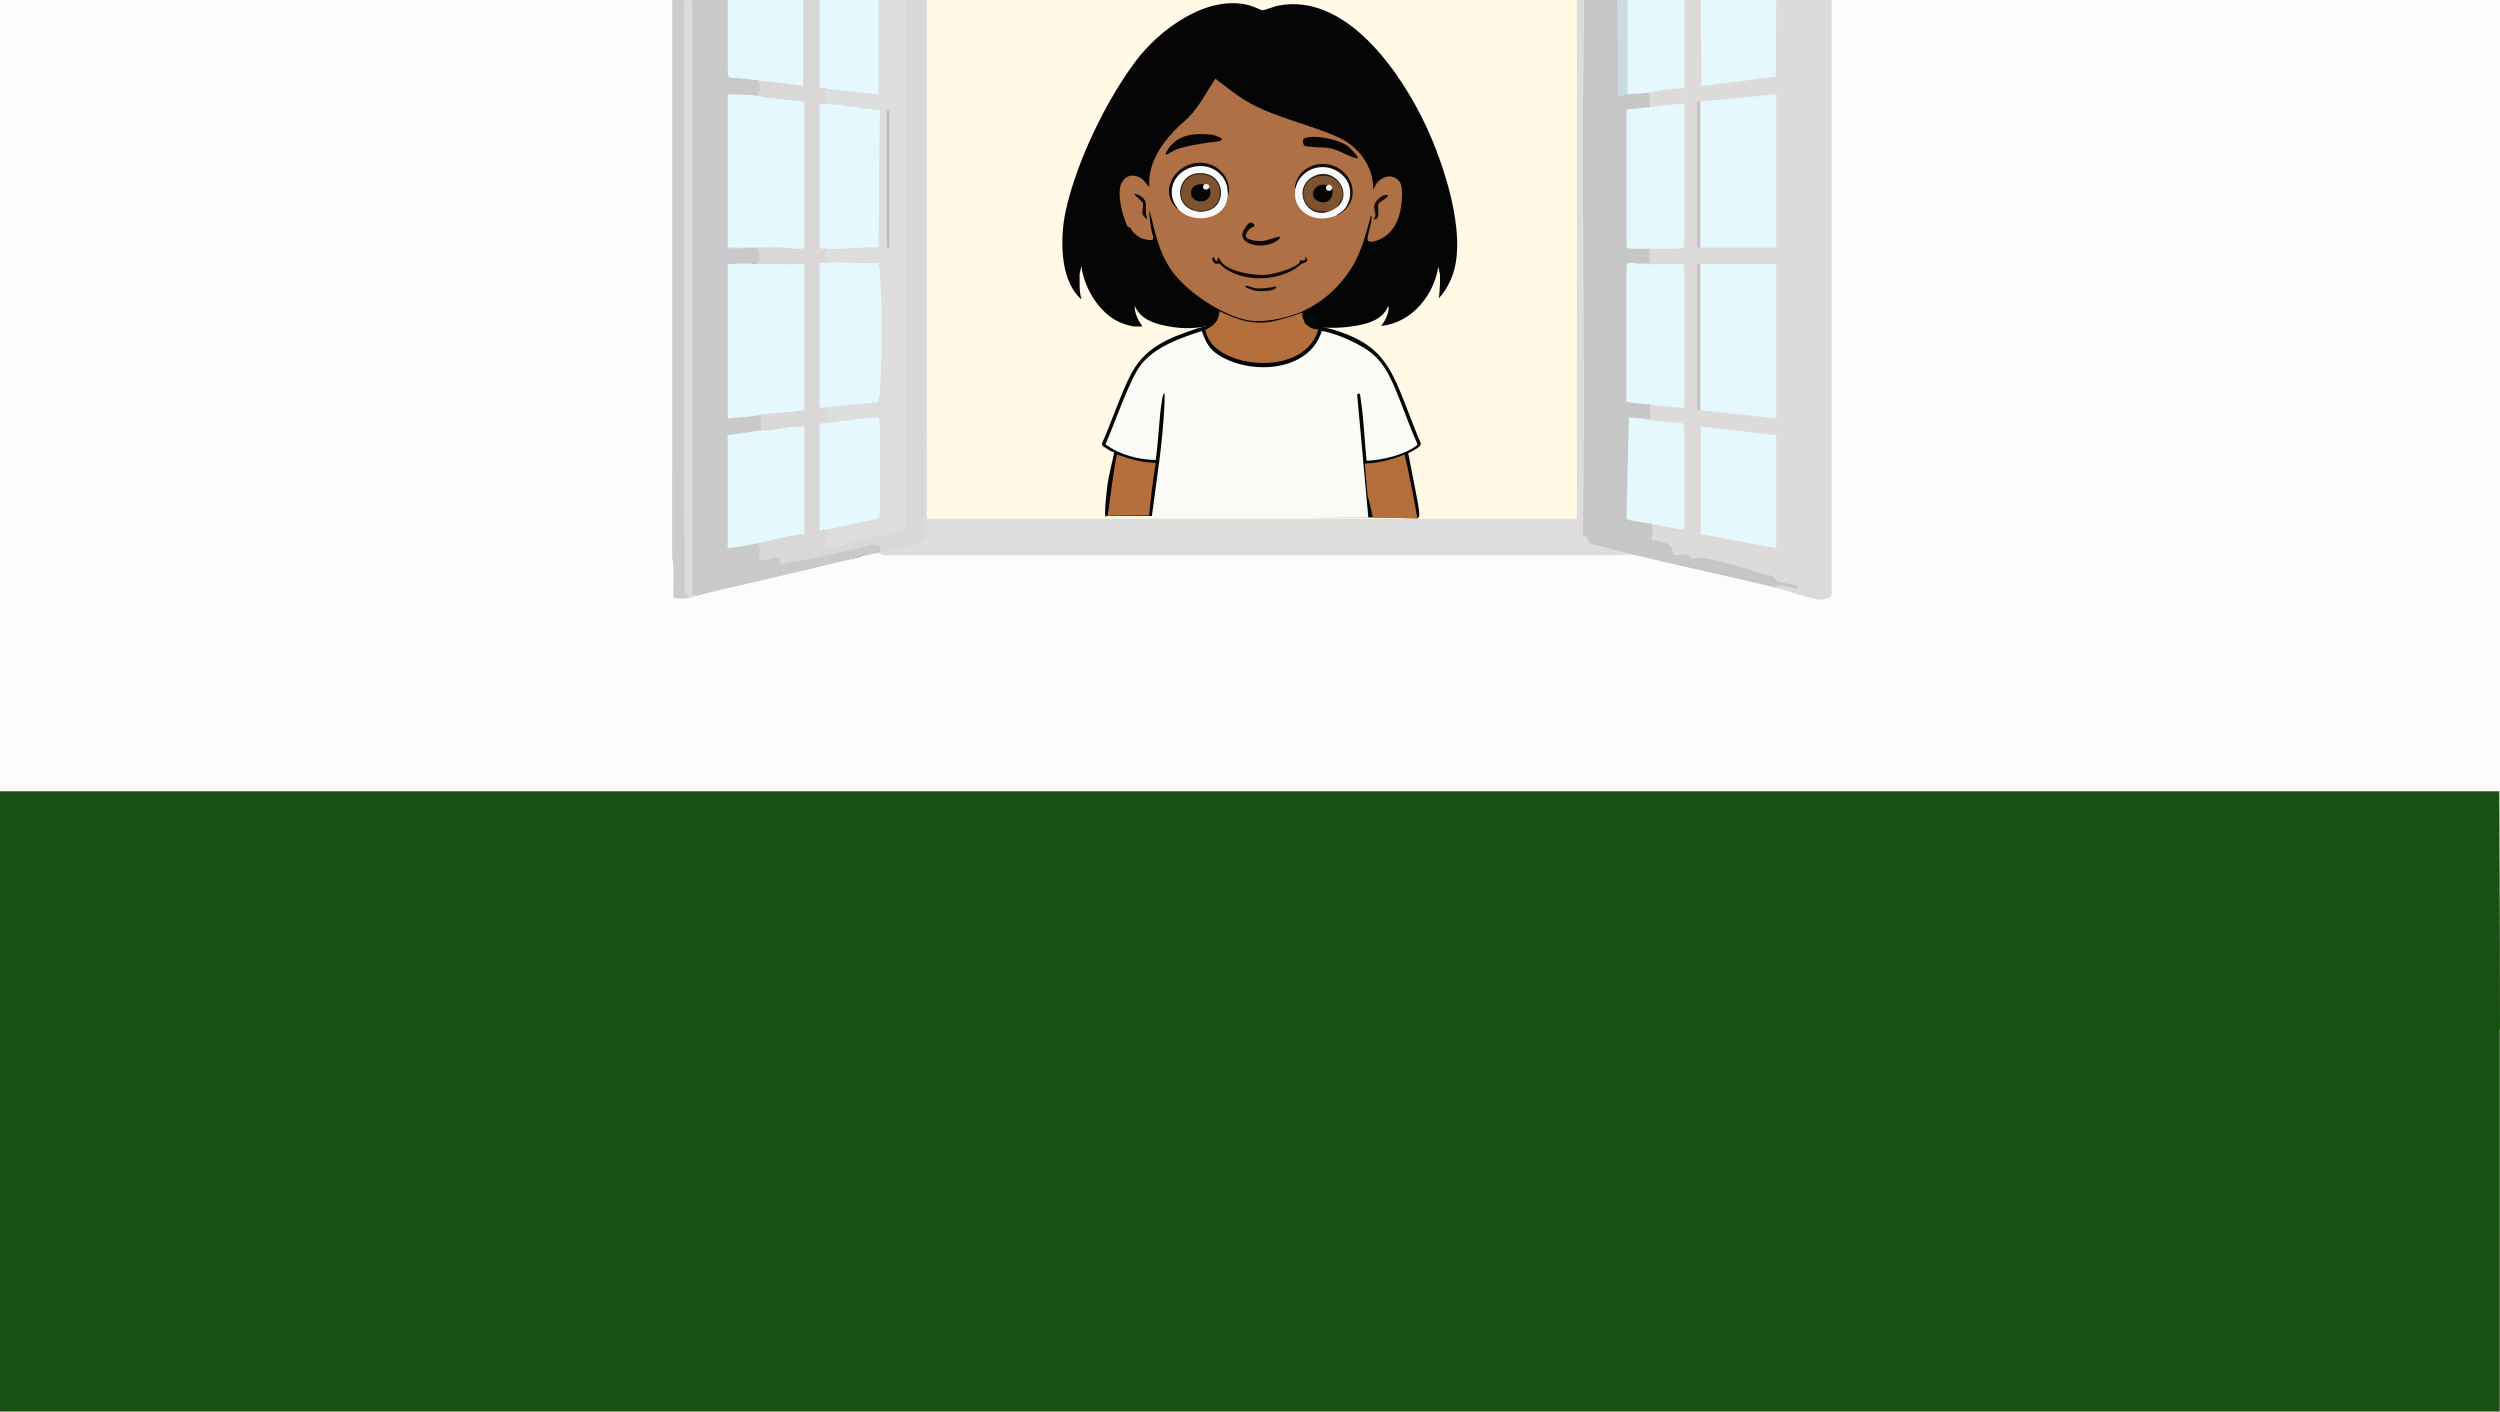 <?xml version="1.0" encoding="UTF-8"?>
<svg id="Ebene_1" xmlns="http://www.w3.org/2000/svg" version="1.1" viewBox="0 0 2034.72 1149.12">
  <rect x="0" y="0" width="2034.72" height="1149.12" fill="#333333" stroke="none"/>
  <!-- Generator: Adobe Illustrator 29.5.1, SVG Export Plug-In . SVG Version: 2.1.0 Build 141)  -->
  <defs>
    <style>
      .st0 {
        fill: #0e0806;
      }

      .st1 {
        fill: #27201b;
      }

      .st2 {
        fill: #090605;
      }

      .st3 {
        fill: #cccccb;
      }

      .st4 {
        fill: #848d79;
      }

      .st5 {
        fill: #110c0a;
      }

      .st6 {
        fill: #fafaf6;
      }

      .st7 {
        fill: #120f0d;
      }

      .st8 {
        fill: #130c07;
      }

      .st9 {
        fill: #fcfcfc;
      }

      .st10 {
        fill: #c9dce0;
      }

      .st11 {
        fill: #080808;
      }

      .st12 {
        fill: #0d0805;
      }

      .st13 {
        fill: #d9d8d7;
      }

      .st14 {
        fill: #f1efee;
      }

      .st15 {
        fill: #080605;
      }

      .st16 {
        fill: #29221d;
      }

      .st17 {
        fill: #c9c9c9;
      }

      .st18 {
        fill: #070604;
      }

      .st19 {
        fill: #060504;
      }

      .st20 {
        fill: #050505;
      }

      .st21 {
        fill: #eeeeec;
      }

      .st22 {
        fill: #dddcdb;
      }

      .st23 {
        fill: #ae7044;
      }

      .st24 {
        fill: #bbbbba;
      }

      .st25 {
        fill: #f9f9f9;
      }

      .st26 {
        fill: #cac8bb;
      }

      .st27 {
        fill: #7d532f;
      }

      .st28 {
        fill: #195113;
      }

      .st29 {
        fill: #fff9e5;
      }

      .st30 {
        fill: #493e36;
      }

      .st31 {
        fill: #ddd;
      }

      .st32 {
        fill: #0e0805;
      }

      .st33 {
        fill: #fafaf9;
      }

      .st34 {
        fill: #b46f3c;
      }

      .st35 {
        fill: #e5f8fd;
      }

      .st36 {
        fill: #c6c6c6;
      }

      .st37 {
        fill: #cb050b;
      }

      .st38 {
        fill: #dcdbda;
      }

      .st39 {
        fill: #bebebe;
      }
    </style>
  </defs>
  <path class="st9" d="M547.12-.04l1.92.92-.05,452.36c1.19,10.52,1.49,21.06.89,31.64,2.8.65,5.65.54,8.46.04l2.22,1.56c.55-1.83,2.79-2.47,6.72-1.92,42.75-12.94,86.55-23.1,130.56-30.71l2.88-.96c2.73-3.65,9.4-4.89,13.44-2.88l602.12.05,11.32.91c4.99.27,10.03.55,14.92,1.64,29.08,6.48,58.18,13.1,87.17,19.94,2.41.57,4.76,1.44,7.11,2.32s4.66,1.91,6.95,2.96c9.47.69,18.95,2.84,28.45,6.44,6.23,2.58,11.84,2.46,16.81-.38l-.14-482.74,1.92-1.2h544.32v837.73c-.27.84-.59.83-.96,0l-.93,1.92H1.14l-1.22-1.92V-.04h547.2Z"/>
  <path class="st28" d="M2034.16,644.01c.84,163.3.84,336.77,0,500.93l-.93,4.62H1.14l-1.22-4.62v-500.93h2034.24Z"/>
  <path class="st29" d="M1283.44-.04l1.92.92v420.1l-1.92,1.2-.92,1.92h-526.84l-1.2-1.92c-.53-.1-.94-.2-.94-.3-.16-138.9.06-283.28.94-421.92h528.96Z"/>
  <path class="st38" d="M1384.24-.04l1.93.88.47,66.64c18.83-1.93,37.7-4.18,56.62-6.76l.49-59.61,1.93-1.14h45.12v484.13c.38,1.96-6.73,4.12-7.99,4.07-9.3-.31-28.95-7.91-39.05-10.32-.51-1.9.06-2.59,1.81-2.95-2.9-4.13-4.69-5.14-9.91-5.18-16.53-5.84-33.45-10.99-50.74-13.88-6.4,1.47-8.98.54-14.01-2.95-7.79,2.45-11.95.13-12.48-6.98-4.59-2.44-9.69-4.18-15.31-5.23l-.86-2.27c1.16-4.35,1.15-8.16.71-12.38l3.3-1.28c4.85.43,17.18,2.63,21.77,3.97,1.15.34,2.01,1.23,2.78,2.11l-1.92-.66v-83.11l1.92-1.16c-5.89,1.01-32.51-1.61-33.49-3-.44-.62-.28-1.51-.11-2.28-.17-1.57,1.18-2.32,4.05-2.24-.81-3.94-.56-7.03.75-9.28,6.95-1.78,17.54-.52,25.05.8,1.44.25,2.64,1.18,3.75,2.08l-1.92-.66v-115.24l1.92-1.17c-5.58,2.37-39.16,3.28-40.95,1.31-.52-.58-.47-1.48-.33-2.27l.84-1.92,10.51-.11c-1.17-4.43-.8-7.59,1.13-9.49l3.04-1.87c5.11-.55,17.55-.91,22.59-.56,1.2.08,2.24.77,3.18,1.47l-1.92-.66v-115.24l1.92-1.17c-8.33,3.36-20.11,4.91-28.8,2.88l-1.3-1.44c.43-3.38.68-7.25-1.58-10.07l2.33-2.28c9.03-1.94,18.18-3.09,27.43-3.68V1.11l1.92-1.15h13.44-.03Z"/>
  <path class="st31" d="M754.48-.04v422.22h528.96V-.04h5.76l1.32,6.75c.17,133.92.19,268.46.06,403.64l-.73,24.04c2.62.06,5.77,4.46,4.8,6.62,9.33,1.54,18.65,4.07,27.79,6.67.93.26,1.79.79,2.66,1.34s1.71,1.24,2.5,1.95l-7.16,1.01-601.06.02-5.22-1.98c-.99-2.45-.09-2.64,1.92-.96l1.31-1.63c11.49-2.54,22.59-5.6,33.3-9.19l.9-437.08,1.92-1.2h.97Z"/>
  <path class="st36" d="M1316.08-.04l1.93.64.93,75.46c2.61-1.2,4.54-.98,5.78.67,2.1-3.33,11.58-3.6,14.4-.96.74.1,2.5-.29,2.81.05.56.62,1.78,10.05.07,11.46-4.41,3.48-13.1,4.1-18.24,1.92l1.92.66v109.97l-1.92,1.16c5.47-.47,11.15-.63,17.03-.47l1.21,1.91.96,11.52h-13.44c-.66,1.1-1.95,1.97-3.87,2.62v108.85l15.36,1.66.99,2.02c1.21,1.61,1.38,11.12.97,11.52-.32.31-4.59-.22-5.77,0-2.59,1.57-5.81,2.12-9.66,1.63l-1.91,78.79c5.36,1.36,10.84,2.32,16.46,2.88l.88,2.11c5.25,3.66.12,11.48,1.41,13.46.46.71,13.13,1.21,15.68,5.44.79,1.3,1.65,6.54,2.2,6.93.84.6,6.42-1.2,8.95-.85,3.27.46,4.48,3.29,6.03,3.65,1.74.4,5.56-1.25,9.19-.59,16.21,2.97,33.25,7.83,48.86,13.53,2.32.85,5.13.32,7.3,1.34,2.02.95,2.22,3.49,4.99,4.61s14.09,2.06,15.39,3.34c.92.91.22,2.01-1.42,1.91-6.41-.39-12.1-4.66-17.77-.96-38.63-9.24-77.6-17.35-116.16-26.87-11.3-2.79-22.54-6.13-33.94-8.58-.96-4.07-1.9-5.31-5.44-7.45,2.22-106.66.12-213.63-.03-320.26-.06-38.29,1.36-76.43,1.01-114.72h26.88-.02Z"/>
  <path class="st17" d="M592.24-.04l1.92.88.13,59.73c5.62,1.09,11.65,1.87,18.07,2.35l2.92,2.29c6.73.66,7.3,13.72,0,12.47l-3.91,1.59c-5.84-.69-11.57-.68-17.21.03v120.98l-1.92,1.18c7.79.63,15.62.77,23.48.44,5.64-1.25,5.45,10.15,2.72,12.18-6.84.04-13.65.31-20.44.82-.78,1.25-2.06,2.11-3.85,2.57v120.56c5.06.01,10.12-.28,15.21-.87l4,1.52c1.92-.45,6.08-1.29,7.43-.08.47.42,1.22,11.91-1.67,11.6-7.16,4-19.08,6.24-26.88,3.84l1.92.67v90.28l-1.92,1.17c6.77-3.75,16.45-5.34,24-3.84,2.93-.35,4.23,1.49,3.92,5.53-1.09,5.58-.07,7.6,3.06,6.07,7.49-3.27,12.2-2.13,14.14,3.42,24.66-4.87,49.17-10.16,73.52-15.88,5.06-1.02,10.26,4.56,5.2,7.58-.86.21-1.55.87-1.92.96-4.42,1.08-9.01,1.79-13.44,2.88l-2.88.96c-43.41,10.6-87.01,20.68-130.56,30.71-3.56,1.14-5.49.65-5.78-1.48l.02-481.92,1.92-1.2h28.8Z"/>
  <path class="st13" d="M667.12-.04l1.92.88v68.58l1.92,2.51c4.44.74,4.13,11.93,0,12.47l-1.93,2.59-.04,112.71c1,.71,1.97,1.62,2.93,2.73,2.98,1.04,2.04,10.71-.96,11.52l-1.93,2.58-.05,113.16-.9,2.3c6.4-1.08,8.23,8.92,4.8,12.47.06,1.77-1.19,2.43-3.76,1.98-.16,29.46-.19,57.9-.08,85.35,4.29-.85,5.92,2.68,4.92,10.57,5.32.22,10.78-.8,16.1-1.84,15.29-3.64,30.36-7.01,45.21-10.1V1.16l1.93-1.2h16.32l-.95,438.07c0,1.3-.61,1.65-1.6,2.24-1.46.87-11.39,3.55-13.98,4.26-6.85,1.89-14.03,2.83-20.91,4.53,1.87-9.91-10.23-4.17-15.16-3.16-20.33,4.2-41.12,9.69-60.97,12.15-.94.12-1.96,1.63-2.95,1.5-2.16-.3-2.37-5.09-4.07-5.62-1.85-.57-11.35,3.52-14.77,1.85-.85-.85,1.7-11.69-1.92-13.44l2.9-2.57c5.53-1.71,30.13-7.78,33.66-6.23.65.29,1.25.69,1.84,1.13l-1.92-.67v-85.49l1.92-1.17-2.62,1.8c-10.67,1.08-21.26,2.06-31.77,2.93l-1.13-1.85v-11.52h-5.76c-.33-.68-.63-1.52-.23-2.09,1.28-1.83,35.66-4.35,41.51-2.7l-1.92-.66v-117.16l1.92-1.17-3.31,1.35c-15.4,1-31.14.71-46.65.4-1.11-.02-2.22-.28-3.33-.57s-2.25-.72-3.35-1.18c3.52-2.72,16.57.46,19.06-1.09,1.45-.91,1.44-9.14.24-10.82-1.44-2.03-21.56,1.09-25.07-1.52,1-.47,2.01-.91,3.05-1.22s2.03-.58,3.04-.61c18.86-.58,38.3-.55,56.31,1.35l-1.92-.66v-116.68l1.92-1.17c-12.46,1.84-26.42.43-38.27-2.64l-1.09-2.16c4.71-.52,3.63-11,0-12.47,1.1-.37,2.21-.7,3.35-.9s2.22-.38,3.27-.27c9.97,1.07,19.97,2.18,29.86,3.81V1.12l1.93-1.16h13.44Z"/>
  <path class="st31" d="M737.2-.04v430.38c-.18,1.97-1.85,2.74-3.61,3.11-17.82,1.3-39.08,9.73-56.36,10.84-1.76.11-3.56-.1-5.32-.03-.2-2.55.68-10.91-1.12-12.35-.53-.43-1.38,0-1.76-.13l.46-2.06c15.77-3.27,31.3-6.58,46.58-9.94-.76-.08-1.91-.36-1.92-.89-.62-24.62-.62-51.05,0-75.69l1.92-1.15c-2.71-.44-5.57-.47-8.58-.07l-33.21,4.23-1.41-1.76c-.21-2.82-.46-7.94-1.6-10.35-.72-1.53-2.28-1.14-3.2-2.13l.69-2,44.36-4.57c1.64-1.04,2.14-28.16,2.22-32.68.47-25.65.06-52.65-1.13-77.29-12.69.55-26.11.9-38.87.23-1.6-.08-3.05-.93-4.39-1.72l.96-11.52,3.37-1.74c12.69-.17,25.3-.8,37.83-1.91l1.04-107.26-39.5-4.99-3.7-2.13c1.14-3.93,1.8-8.64,0-12.47,2.47-.57,5.02-1.15,7.57-.93l34.67,3.58V1.12l1.92-1.16h22.09Z"/>
  <path class="st3" d="M556.72-.04l1.32,26.76c.52,151.53.83,303.07.95,454.61,2.16,1.44,2.68,3.15,1.57,5.15-4.72.84-7.55,1.23-12.43-.05-.52-10.98.96-22.18-1.05-33.02l.04-453.45s9.6,0,9.6,0Z"/>
  <polygon class="st35" points="1445.68 -.04 1445.26 62.39 1384.73 70.03 1384.24 -.04 1445.68 -.04"/>
  <path class="st35" d="M653.68-.04v70.05c-12.72-2.03-25.61-3.27-38.4-4.79-6.84-.81-13.72-1.89-20.65-1.91l-2.26-1.58-.13-61.76h61.44Z"/>
  <path class="st35" d="M715.12-.04v76.77c-14.71-1.43-29.53-2.73-44.16-4.8-1.21-.17-2.6.13-3.84,0V-.04h48Z"/>
  <path class="st35" d="M1370.8-.04v71.97c-5.2,0-10.56.43-15.72,1.08s-10.71,2.09-15.96,2.76c-4.42.56-9.92.38-14.4.96l-1.92-.89V1.12l1.92-1.16s46.08,0,46.08,0Z"/>
  <path class="st22" d="M563.44-.04l-.02,484.04,3.86.56c-1.67,1.24-4.62,1.54-6.72,1.92l-3.38-4.77c-1.08-160.49-.16-321.19-.46-481.75h6.72Z"/>
  <path class="st26" d="M2034.16,1148.6c.27-.84.59-.83.96,0v.96H-.08v-.96h2034.24Z"/>
  <path class="st10" d="M1324.72-.04v76.77c-2.19.28-5.41,1.35-7.67,1.92l-.97-78.69s8.64,0,8.64,0Z"/>
  <polygon class="st4" points="2035.12 1148.6 2034.16 1148.6 2034.16 1124.61 2034.16 1100.62 2034.16 1045.92 2034.16 837.69 2035.12 837.69 2035.12 1148.6"/>
  <path class="st31" d="M700.72,452.89c-.48.12-1.61.65-2.88.96l2.88-.96Z"/>
  <polygon class="st35" points="1445.68 76.73 1445.68 201.48 1384.24 201.48 1384.24 82.49 1445.68 76.73"/>
  <polygon class="st35" points="1445.68 214.91 1445.68 340.62 1384.24 333.9 1384.24 214.91 1445.68 214.91"/>
  <polygon class="st35" points="1445.68 354.05 1445.68 446.17 1384.24 434.66 1384.24 347.33 1445.68 354.05"/>
  <path class="st35" d="M1342,87.28c9.57-1.1,19.15-2.51,28.8-2.88v117.07c-9.2,1.58-19.36,1.1-28.8.96-2.71-.04-18.24.86-18.24-1.44v-111.79c6.03-.96,12.18-1.22,18.24-1.92Z"/>
  <path class="st35" d="M1329.52,213.95c.33.03,1.46.97,3.25,1.03,12.64.4,25.39-.44,38.03-.07v117.07c-9.66-.25-19.23-1.79-28.8-2.88-2.55-.29-18.08-1.21-18.3-2.48l.05-110.28c.2-2.91,3.37-2.61,5.76-2.4h.01Z"/>
  <path class="st35" d="M1337.2,340.62c.18.02,1.09.87,2.32,1,9.61,1.04,19.25,2.05,28.88,2.83.78-.03,2.4.91,2.4,1.44v84.92c-9.33-.42-18.66-2.99-27.84-4.8-4.93-.97-13.34-1.48-17.58-3.06-1.17-.44-1.59-.95-1.63-2.21l1.93-81.1c3.8.53,7.72.58,11.52.97h0Z"/>
  <rect class="st39" x="1381.36" y="82.49" width="1.92" height="118.99"/>
  <rect class="st39" x="1381.36" y="214.91" width="1.92" height="118.99"/>
  <path class="st35" d="M615.28,77.69c1.98.2,5.52,1.62,8.17,1.91,10.36,1.12,20.82,1.89,31.19,2.89v118.51c0,3.25-14.42.51-16.76.44-15.18-.43-30.46.4-45.64.04v-124.75c7.51.1,15.58.23,23.04.96h0Z"/>
  <path class="st35" d="M598,214.91c18.82-.66,37.81.49,56.64,0v118.99c-12.93,1.69-25.99,2.39-38.96,3.8-1.26.14-2.13.98-2.32,1-6.97.79-14.14,1.05-21.12,1.92v-125.72c1.91-.05,3.85.07,5.76,0h0Z"/>
  <path class="st35" d="M619.12,350.21c1.95-.24,4.17.22,6.22,0,9.76-1.07,19.4-3.6,29.3-2.87v87.32c-13.08.97-25.7,5.12-38.4,7.68-7.85,1.58-16.02,2.94-24,3.84v-92.12c8.99-.79,17.96-2.74,26.88-3.84h0Z"/>
  <path class="st35" d="M670.96,213.95c14.36-.87,29.61.56,44.06.11.44,2.02.96,4.01,1.1,6.1,1.94,28.28,1.85,71.54,0,99.87-.16,2.42-.97,4.7-1.04,7.12l-47,4.84c-.68-.73-1.22-1.01-1.01-2.3l.05-115.74c1.27-.06,2.57.08,3.84,0h0Z"/>
  <path class="st35" d="M670.96,84.4c14.62.57,30.44,4.13,45.14,5.34l-1.08,111.62c-14.33-.81-28.79,2.14-43.1,1.06-2.77-.21-4.93.59-4.85-3.31l.04-114.72c1.27.02,2.57-.04,3.84,0h0Z"/>
  <path class="st35" d="M672.88,344.46c5.58-.64,40.19-5.76,42.08-4.64.11.06,1.12,2.12,1.12,2.24v77.73c0,.61-1.26,2.59-2.3,2.56l-44.74,9.43c-.58-.22-2.05.56-1.94-.57l-.03-83.44c-.12-4.39,2.95-2.98,5.81-3.31h0Z"/>
  <rect class="st24" x="721.84" y="90.16" width="1.92" height="111.31"/>
  <g>
    <path class="st20" d="M901.57,419.59c.58-4.26-4.67,13.88-.61-21.96,1.13-9.94,3.93-19.67,5.86-29.4-1.89-.41-9.44-4.67-9.84-6.14-.13-.48-.1-.96.02-1.44,7.76-17.39,13.87-36.43,22.13-53.5,11.78-24.34,30.97-31.67,54.86-39.73,4.47-1.51,10.61-1.75,13.71-5.53"/>
    <path class="st20" d="M1153.62,421.33c-.34-1.78-86.15-163.34-87.6-164.04-1.81-.88-80.14,4.41-80.27,2.22l-70.36,104.84-15.07,55.42"/>
    <path class="st20" d="M1065.49,262.47c2.06,2.31,16.36,4.71,20.65,6.09,25.56,8.21,39.16,18.08,50.43,43.14,7.21,16.02,12.75,32.95,19.79,49.06.47,3.17-7.64,6.74-10.23,8.05,1.97,10.06,3.88,20.29,5.93,30.43,5.8,28.68,1.67,19.83,1.56,22.82"/>
    <path class="st6" d="M937.39,420.83c4.65-36.17,8.63-56.98,10.45-93.28.13-2.55-.07-5.12,0-7.67-1.61,1.05-1.83,4.18-2.13,6.05-2.6,15.98-2.68,32.45-5.12,48.46-14.02-.3-29.48-4.19-40.83-12.8,7-16.23,12.9-33.47,20.31-49.47,2.42-5.22,5.17-10.99,8.74-15.47,11.74-14.78,32.16-21.54,49.24-27.24,2.9,7.71,5.38,13.76,12.26,18.54,25.11,17.43,75.04,15.9,85.47-18.63,7.71,1.42,15.18,4.17,22.31,7.45,18.22,8.37,26.64,15.68,35.16,34.39,7.39,16.23,13.02,33.85,20.33,50.18.19.75-.41,1.04-.9,1.42-9.89,7.68-28.16,11.77-40.4,12.26-1.71-15.84-2.21-32.2-4.51-47.95-.14-.97-.79-6.39-1.03-6.62-.33-.31-1.99.07-2.15.9l9.08,99.98"/>
    <path class="st34" d="M901.57,419.59c1.96-12.53,4.68-37.37,7.52-49.71,10.12,3.76,20.7,6.59,31.55,6.83-1.95,11.29-4.48,31.46-5.31,42.88"/>
    <path class="st34" d="M1165.28,501.63"/>
    <path class="st34" d="M1117.32,420.94c-6.43-30.17-2.71-3.72-5.8-34.83-.29-2.91-.5-5.9-.59-8.83,10.97-.37,22.11-3.12,32.18-7.4,3.22,12.69,8.4,39.36,10.51,52.29"/>
    <path class="st34" d="M1060.79,253.93c.18,8.75,3.2,13.78,12.18,14.21-8.34,29.03-47.98,32.07-71.25,22.26-9.76-4.11-18.16-10.27-20.6-21.49-.26-1.18.15-.47.74-.79,6.65-3.6,9.12-6.3,10.27-14.77"/>
    <path class="st37" d="M1088.06,251.74"/>
    <path class="st37" d="M1089.24,249.37"/>
    <path class="st20" d="M987.24,264.58c-13.28,2.88-23.97,3.43-37.34.83-11.1-2.16-21.84-5.68-26.34-16.52-.31,5.9,2.87,12,6.27,16.81h-6.74c-1.22,0-6-1.3-7.45-1.75-19.67-6.09-33.1-28.66-35.55-47.33l-1.38,6.42c.08,6.73-.57,13.56,1.39,20.11-.9.23-.9-.34-1.31-.74-16.59-16-15.9-49.96-11.48-70.47,8.51-39.41,32.49-89.47,57.03-122.19,19.1-25.46,58.38-55.15,93.34-45.19,2.21.63,8.78,3.79,10,3.78,1.7,0,9.47-3.13,12.39-3.71,56.39-11.17,101.08,56.37,120.39,97.58,14.6,31.17,32.78,86.02,22.56,119.36-2.26,7.39-6.55,15.48-11.95,21.13.85-6.38,1.04-12.81.94-19.25l-1.41-6.39c-3.4,22.69-21.18,45.72-46.49,48.2,3.11-3.83,5.71-9.02,6.06-13.91.03-.47.32-2.08-.47-2-4.31,10.54-15.22,13.9-25.95,15.78-9.95,1.74-18.42,1.94-28.44,1.47-3.11,0-4.04-1.78-7.13-2.08l-2.7-2.04c-1.26.76,1.88,4.58-3.06,1.26l-1.99-4.69c-.45-1.49-.85-4.71-.46-5.72l1.61-1.71c31.09-14.57,46.41-44.18,52.99-75.29,1.15-2.49,3.03-1.15,2.66,1.01-.7,5.07-1.73,10.1-3.07,15.11-2.06,6.95,8.82,1.58,11.54-.15,12.01-7.63,15.75-25.92,14.25-38.78-1.63-13.89-18.33-10.08-21.24,1.01-1.06.42-1.73.63-2.01-.56.13-21.12-15.22-38.12-35.83-44.74-13.66-4.94-27.39-9.73-41.17-14.36-18.97-6.42-35.96-17.12-50.49-30.13-5.99,10.95-12.55,22.16-21.26,31.46-16.61,14.33-32.69,32.44-31.68,55.05-.11,1.38-.82,1.23-2.06.92-3.45-4.56-9.19-10.71-15.84-7.65-11.84,5.45-4.05,30.59.21,39.55.65,0,1.31,0,1.84.47,2.49,4.42,5.56,7.31,10.56,9.11,1.25.45,7.58,2.1,6.73-.43-1.52-3.9-4.16-20.32-2.98-21.1,1-.66,2.12-.23,2.28,1.03l5.34,20.52c6.64,27.85,30.25,48.69,56.53,60.55,18.97,8.56,35.71,7.6,55.16.59l1.75.3c1.01-.26,5.17-2.81,4.99-1.73-.33,1.98-19.23,6.81-21.66,7.44-17.26,4.48-31.05.03-46.4-7.44-.78,2.71-.75,4.44-1.99,7.05l-3.51,4.17.02-.02Z"/>
    <path class="st11" d="M1075.32,266.59c-2.98-.26-6.48.57-9.3-.44,3.19,0,6.29.3,9.3.44Z"/>
    <path class="st23" d="M1055.8,255.09c-11.46,4.34-27.46,7.65-39.59,5.61-21.63-3.64-51.21-23.79-63.14-41.2-10.1-14.75-12.81-30.31-17.19-47.1-.79-.11-.5,1.05-.45,1.54.37,4.26.77,8.49,1.53,12.7,1.15,6.4,5.22,10.54-5.26,8.1-3.99-.93-7.15-3.26-9.73-6.22-.81-.92-1.57-2.82-2.11-3.33-.65-.61-1.43.14-1.84-.39-1.69-2.18-4.59-11.98-5.21-14.97-1.36-6.53-3.19-16.72.87-22.35,2.69-3.73,6.12-5.31,10.79-4.22,6.14,1.43,6.98,5.06,10.97,8.79-1.23-17.73,8.27-32.88,20.22-45.56,4.3-4.56,9.8-8.64,13.9-13.31,7.58-8.61,13.26-19.68,19.58-29.15,9.28,6.9,18.29,14.55,28.57,20.13,22.1,12.01,48.61,17.24,71.44,27.56,17.43,7.88,28.89,24.42,28.51,42.97l1.6-3.55c3.94-7.42,14.28-10.96,19.97-3.05,3.25,4.52,1.61,17.97.51,23.43-2.19,10.82-8.08,20.42-19.46,24.39-2.15.75-7.5,1.95-7.25-1.56.34-4.8,2.8-10.73,3.22-15.99.05-.6.4-2.74-.45-2.87-3.58,13.1-7.12,27.27-13.87,39.21-9.32,16.48-23.92,30.74-41.91,38.62-1.22.54-2.99,1.32-4.18,1.77h-.04Z"/>
    <path class="st33" d="M999.09,154.26c.54,7.15-.58,13.51-6.5,18.36-9.32,7.63-26.35,6.48-33.94-2.88-22.35-23.95,21.76-51.2,38.14-24.87,1.52,2.45,3.48,6.94,2.3,9.4h0Z"/>
    <path class="st25" d="M1092.52,171.95c-1.23,1.41-2.94,2.59-5.11,3.54-6.8,2.47-13.44,3.41-20.44.66-9.63-3.79-14.71-13.13-12.56-22.77,2.4-20.77,31.69-24.67,42.5-7.11,4.94,8.02,3.73,20.13-4.38,25.69h-.01Z"/>
    <path class="st2" d="M1066.39,111.5c8.5-.93,23.66,2.41,30.54,7.39,1.48,1.07,8.36,8.06,8.14,9.5-.12.76-.78.48-1.28.35-8.4-2.08-14.42-7.34-23.65-8.47-3.28-.4-7.29-.17-10.63-.5-1.28-.13-7.04-.75-7.68-1.1-1.15-.64-1.78-3.88-1.16-5.09.7-1.36,4.25-1.92,5.72-2.08h0Z"/>
    <path class="st18" d="M948.89,125.96c-.32-1.66.65-2.77,1.48-4.11,5.87-9.4,15.92-12.95,27.12-12.71,2.45.05,6.95.2,9.24.5,1.12.15,7.54,2.57,7.71,3.29.61,2.54-8.29,2.67-9.93,2.93-8.13,1.29-19.46,2.9-27,5.71-1.11.41-8.3,4.74-8.63,4.39h.01Z"/>
    <path class="st0" d="M990.72,212.2c.11-.09.21-3.17,1.39-2.21.17.14,1.68,2.99,2.34,3.75,6.49,7.44,25.83,10.6,35.57,9.98,6.42-.41,22.89-4.98,27.19-9.5,1.1-1.16.81-2.36.91-2.46.24-.25,5.32,1.99,4.19-3.09,3.98,4.82.1,4.49-2.76,6-1.8.95-4.33,3.5-6.58,4.8-16.59,9.53-41.51,9.75-57.09-1.78-.94-.7-2.65-2.78-3.32-3.06-1.37-.59-2.13.66-3.48-.17-1.24-.77-3.06-2.92-2.32-4.45,1.41-2.87,2.1,3.67,3.95,2.2h.01Z"/>
    <path class="st5" d="M958.65,169.74c-.19.88-1.19-.46-1.39-.66-11.9-11.67-4.34-29.37,10.23-34.93,17.87-6.82,35.58,7.27,32.52,24.98l-.92-4.86c-.73-9.73-9.54-18.16-19.76-19.01-20.46-1.7-33.34,18.87-20.68,34.49h0Z"/>
    <path class="st7" d="M1092.98,172.39c-.65.59-.89.34-.46-.44,7.66-6.76,8.49-19.69,2.05-27.38-12.37-14.79-36.07-9.57-40.17,8.81-1.06-1.01-.18-2.91.14-4.07,2.83-10.45,13.1-16.78,24.26-15.82,20.03,1.71,30.37,25.83,14.18,38.91h0Z"/>
    <path class="st12" d="M1020.9,184.3c-.09.12-2.04.69-2.73,1.17-2.23,1.57-6.27,6.45-2.99,8.53,2.81,1.79,9.5,2.53,12.83,2.16,2.19-.24,12.88-3.89,13.36-3.42,1.22,1.17-2.02,3.22-2.82,3.72-6.17,3.86-15.7,4.61-22.28,1.37-4.51-2.22-6.16-5.22-4.4-9.95.46-1.22,4.11-6.27,5.21-6.57,2.13-.59,4.71,1.78,3.82,2.98h0Z"/>
    <path class="st8" d="M1129.24,158.69c1.86,1.76-6.53,5.57-7.2,7.08-1.57,3.56,2.54,12.63-3.96,12.81.16-1.24,1.3-1.96,1.36-3.35.12-2.72-1.97-5.76-.54-9.35,1.21-3.03,6.53-8.15,10.33-7.2h.01Z"/>
    <path class="st32" d="M933.55,178.14c-.69.73-3.47-3.38-3.6-3.86-.78-2.87,1.19-7.14.11-9.39-.27-.57-7.37-6.61-6.73-7.08,2.03.14,4.47,1.22,6.01,2.46,5.09,4.12,2.8,7.97,3.29,13.23.15,1.58,1.03,3.02.92,4.65h0Z"/>
    <path class="st8" d="M1038.59,232.98c.4.44-.05,1.72-.77,2.14-3.33,1.94-11.67,2.17-15.52,1.64-1.34-.19-8.78-2.35-8.8-3.56-.02-1.8,5.95.87,6.78,1.06,4.47.98,10.2.18,14.77-.45.69-.09,3.42-.96,3.54-.83Z"/>
    <path class="st30" d="M1092.98,172.39c-2.68,2.16-2.52,1.99-5.58,3.1,1.18-1.4,3.81-2.39,5.11-3.54l.46.44h.01Z"/>
    <path class="st27" d="M973.52,171.95c-.74-.12-.98-.33-1.39-.44-6.53-2.52-12.36-8.18-11.08-16.97,2.89-19.92,34.68-16.29,32.12,4.26-1.28,10.31-9.79,13.93-19.65,13.16h0Z"/>
    <path class="st16" d="M973.52,171.95c2.33-.91,4.92-.22,7.46-.64,14.51-2.39,16.3-23.83,1.94-28.43-21.33-6.82-30.55,21.23-10.5,28.13l-.29.49c-17.6-4.67-14.11-29.07,2.54-30.53,25.95-2.29,25.35,35.36-1.14,30.98h-.01Z"/>
    <path class="st27" d="M1087.87,168.86c-1.51,1.15-3.78,2.41-5.58,3.1-7.01,1.42-13.72.96-18.42-4.86-5.64-6.99-4.06-17.93,4.16-22.46,17.13-9.45,33.48,11.33,19.84,24.22h0Z"/>
    <path class="st1" d="M1087.87,168.86l3.49-5.75c4.07-8.01-2.53-18.83-11.67-19.85-23.51-2.63-24.33,26.86-5.52,28.69h8.13c-19.74,7.56-31.11-19.3-13.33-28.38,17.56-8.97,33.15,14.46,18.91,25.29h-.01Z"/>
    <path class="st15" d="M980.03,149.84l.55.85c-1.4,2.5.46,3.68,2.65,1.91l.98.34c.18.57.74.98.89,2.02,1.67,11.96-16.58,11.6-15.72,1.35.47-5.62,5.69-6.84,10.65-6.47h0Z"/>
    <path class="st14" d="M984.21,152.94c-3.22,3.08-6.71.61-4.18-3.1,1.76.13,3.22-.65,3.97,1.32.25.65.08,1.35.21,1.77h0Z"/>
    <path class="st19" d="M1080.43,150.72c-.69,3.19-.31,4.13,3.25,3.54,1.39-.25.92.68.93,1.53.1,6.41-4.76,10.74-11.33,8.14-7.48-2.96-5.31-12.27,2.37-13.54,2.17-.36,3.13.18,4.77.34h0Z"/>
    <path class="st21" d="M1083.68,154.26c-2.36,3.11-6.74-1.02-3.25-3.54.15,0,.77-.49,1.51-.36,1.95.32,2.94,2.33,1.74,3.9Z"/>
  </g>
</svg>